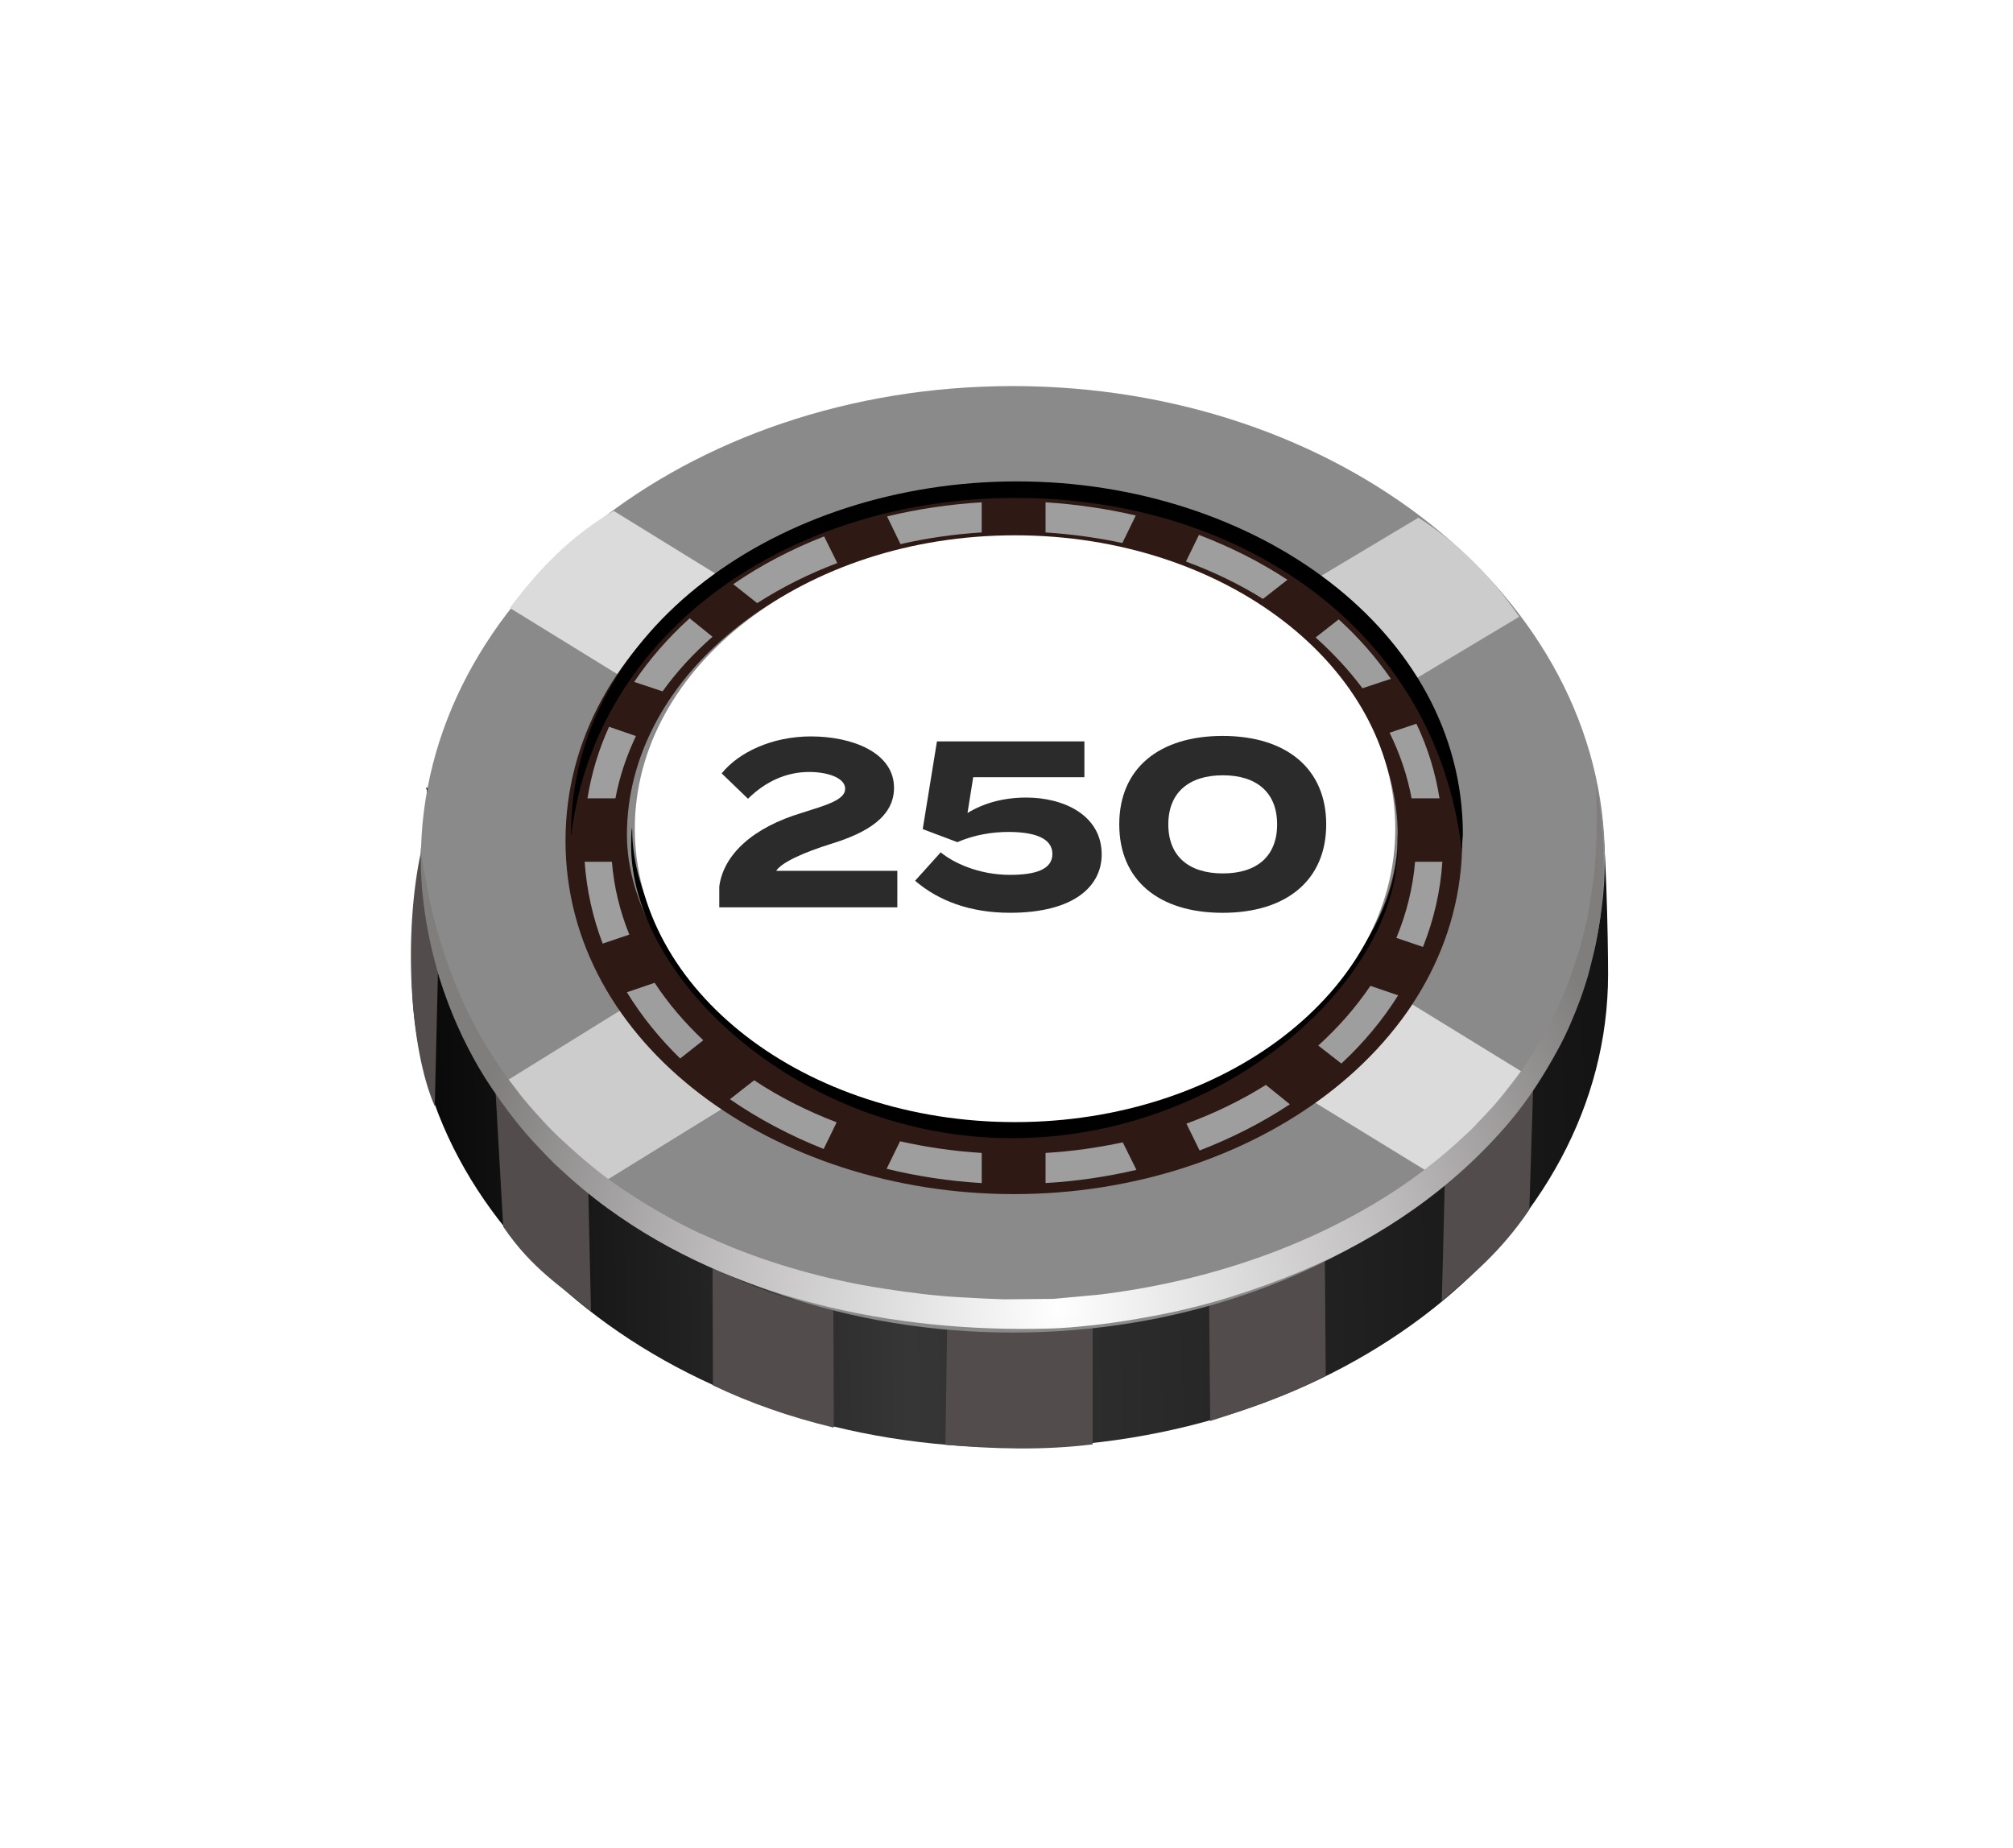 <svg width="73" height="67" viewBox="0 0 73 67" fill="none" xmlns="http://www.w3.org/2000/svg">
<g filter="url(#filter0_d_4471_31527)">
<path fill-rule="evenodd" clip-rule="evenodd" d="M14.935 33.328C14.935 32.737 14.976 32.155 15.047 31.58L15.487 26.799C15.487 26.424 15.327 26.591 15.662 26.591H16.676C19.989 20.469 27.684 16.167 36.631 16.167C45.578 16.167 53.265 20.469 56.577 26.591H57.311C57.646 26.591 57.917 26.895 57.917 27.27L57.988 26.93C58.251 28 58.316 32.203 58.316 33.329C58.316 42.803 48.602 50.489 36.63 50.489C24.658 50.489 14.935 42.803 14.935 33.329V33.328Z" fill="url(#paint0_linear_4471_31527)"/>
<path fill-rule="evenodd" clip-rule="evenodd" d="M25.839 43.975L25.855 48.238C27.188 48.876 28.648 49.387 30.237 49.77L30.221 45.444C28.649 45.189 27.212 44.63 25.839 43.975Z" fill="#524C4C"/>
<path fill-rule="evenodd" clip-rule="evenodd" d="M34.348 46.066L34.284 50.392C36.024 50.544 37.82 50.6 39.624 50.377V46.107C37.853 46.338 36.12 46.202 34.348 46.066Z" fill="#524C4C"/>
<path fill-rule="evenodd" clip-rule="evenodd" d="M43.847 45.221L43.887 49.531C45.22 49.1 46.601 48.645 48.077 47.895L48.046 43.704C46.681 44.431 45.268 44.806 43.847 45.221L43.847 45.221Z" fill="#524C4C"/>
<path fill-rule="evenodd" clip-rule="evenodd" d="M36.727 12C48.58 12 58.198 19.694 58.198 29.161C58.198 38.628 48.58 46.322 36.727 46.322C24.873 46.322 15.263 38.636 15.263 29.161C15.263 19.686 24.881 12 36.727 12Z" fill="#8A8A8A"/>
<path fill-rule="evenodd" clip-rule="evenodd" d="M18.002 37.422L22.655 34.54C23.581 35.913 24.819 37.134 26.287 38.148L21.465 41.125C20.164 40.583 18.273 38.092 18.001 37.422H18.002ZM47.327 19.231L51.438 16.773C52.891 17.699 54.096 18.92 55.094 20.365L50.88 22.887C49.922 21.571 48.741 20.309 47.328 19.231H47.327Z" fill="#CCCCCC"/>
<path fill-rule="evenodd" clip-rule="evenodd" d="M52.411 40.879L47.582 37.917C48.987 36.888 50.336 35.786 51.213 34.421L55.723 37.191C54.733 38.819 53.712 39.953 52.411 40.879ZM22.663 22.616L18.488 20.046C19.477 18.729 20.619 17.483 22.255 16.526L26.294 19.016C24.825 20.03 23.588 21.244 22.663 22.616Z" fill="#DBDBDB"/>
<path fill-rule="evenodd" clip-rule="evenodd" d="M20.508 28.491C20.508 21.068 28.099 15.688 36.767 15.688C45.435 15.688 53.026 21.108 53.026 28.491C53.026 35.874 45.435 41.302 36.767 41.302C28.099 41.302 20.508 35.89 20.508 28.491ZM50.687 28.339C50.735 22.672 44.47 17.484 36.719 17.484C28.969 17.484 22.735 22.393 22.735 28.276C22.735 33.169 28.873 38.907 36.623 38.907C44.373 38.907 50.687 33.273 50.687 28.339Z" fill="#2E1914"/>
<path fill-rule="evenodd" clip-rule="evenodd" d="M32.153 40.383L32.64 39.386C33.59 39.601 34.58 39.745 35.602 39.809V40.903C34.413 40.831 33.255 40.655 32.154 40.384L32.153 40.383ZM37.916 40.902V39.809C38.881 39.753 39.815 39.617 40.717 39.425L41.212 40.423C40.151 40.67 39.048 40.837 37.916 40.901V40.902ZM43.503 39.721L43.025 38.747C44.062 38.364 45.028 37.894 45.906 37.342L46.776 38.045C45.779 38.707 44.676 39.266 43.503 39.721ZM26.47 37.861L27.348 37.174C28.25 37.773 29.256 38.284 30.341 38.699L29.87 39.665C28.641 39.178 27.5 38.572 26.47 37.861ZM48.644 36.568L47.806 35.914C48.54 35.251 49.17 34.525 49.697 33.75L50.703 34.093C50.144 34.987 49.45 35.818 48.644 36.567V36.568ZM22.734 33.982L23.74 33.639C24.228 34.382 24.826 35.084 25.504 35.722L24.666 36.384C23.915 35.65 23.261 34.844 22.734 33.982ZM51.604 32.338L50.638 32.011C51.006 31.125 51.237 30.199 51.317 29.249H52.307C52.235 30.327 51.995 31.357 51.604 32.338ZM21.202 29.249H22.191C22.263 30.159 22.478 31.045 22.822 31.891L21.856 32.218C21.497 31.276 21.273 30.279 21.202 29.249ZM22.088 24.356L23.062 24.691C22.719 25.417 22.463 26.168 22.319 26.95H21.305C21.448 26.048 21.712 25.178 22.087 24.356H22.088ZM50.392 24.571L51.365 24.244C51.772 25.098 52.052 26 52.203 26.95H51.19C51.038 26.128 50.766 25.33 50.392 24.571ZM24.027 23.071L22.998 22.728C23.557 21.898 24.235 21.124 25.009 20.421L25.839 21.091C25.145 21.698 24.538 22.361 24.027 23.071ZM47.709 21.116L48.547 20.461C49.266 21.116 49.904 21.842 50.439 22.616L49.409 22.959C48.922 22.305 48.348 21.69 47.709 21.115V21.116ZM27.459 19.871L26.59 19.184C27.587 18.497 28.697 17.915 29.886 17.452L30.365 18.418C29.319 18.809 28.346 19.304 27.459 19.871ZM43.008 18.363L43.479 17.397C44.628 17.836 45.706 18.378 46.688 19.025L45.801 19.719C44.947 19.185 44.005 18.73 43.008 18.363ZM32.656 17.732L32.169 16.726C33.27 16.462 34.42 16.287 35.601 16.215V17.308C34.579 17.372 33.597 17.516 32.655 17.732H32.656ZM37.916 17.308V16.215C39.041 16.287 40.135 16.447 41.189 16.693L40.702 17.691C39.808 17.499 38.874 17.372 37.916 17.308V17.308Z" fill="#9E9E9E"/>
<path fill-rule="evenodd" clip-rule="evenodd" d="M52.396 40.695C52.396 40.623 52.332 43.672 52.284 45.181C53.354 44.255 54.391 43.441 55.46 41.869L55.612 37.048C54.495 38.907 53.504 39.849 52.395 40.696L52.396 40.695Z" fill="#524C4C"/>
<path fill-rule="evenodd" clip-rule="evenodd" d="M21.329 40.927C21.329 40.847 21.393 44.055 21.433 45.564C20.363 44.639 19.318 44.056 18.249 42.483L17.953 37.263C19.07 39.123 20.212 40.081 21.329 40.927Z" fill="#524C4C"/>
<path fill-rule="evenodd" clip-rule="evenodd" d="M15.895 32.729L15.767 38.117C14.841 35.994 14.633 31.836 15.264 28.898C15.287 30.232 15.559 31.5 15.895 32.729Z" fill="#524C4C"/>
<path fill-rule="evenodd" clip-rule="evenodd" d="M22.04 41.821C21.361 41.326 20.755 40.807 20.14 40.232C19.933 40.033 19.734 39.817 19.534 39.609C18.895 38.947 18.329 38.196 17.818 37.438C17.203 36.528 16.668 35.466 16.277 34.445C15.758 33.08 15.431 31.659 15.303 30.206C15.263 29.695 15.255 29.209 15.255 28.706C15.503 30.75 16.038 32.753 16.924 34.613C17.307 35.411 17.778 36.202 18.288 36.928C18.44 37.143 18.6 37.351 18.767 37.566C19.03 37.926 19.334 38.253 19.629 38.58C19.892 38.876 20.188 39.171 20.483 39.434C21.129 40.033 21.816 40.607 22.55 41.102C23.101 41.47 23.636 41.805 24.218 42.124C24.681 42.388 25.184 42.643 25.671 42.85C25.983 42.994 26.294 43.13 26.613 43.257C28.346 43.952 30.237 44.455 32.081 44.734C32.999 44.877 33.941 44.997 34.867 45.045C35.386 45.077 35.889 45.101 36.407 45.117L38.203 45.101L39.839 44.95C43.687 44.487 47.51 43.226 50.727 41.087C51.342 40.672 51.94 40.217 52.507 39.73C52.73 39.538 52.946 39.339 53.161 39.139C53.313 39.004 53.473 38.844 53.608 38.692C53.792 38.501 53.976 38.309 54.151 38.117C54.43 37.798 54.685 37.471 54.941 37.136C55.564 36.321 56.075 35.412 56.513 34.486C56.792 33.895 57.008 33.281 57.208 32.658C57.303 32.387 57.359 32.099 57.439 31.82C57.503 31.565 57.567 31.294 57.607 31.03C57.687 30.567 57.767 30.105 57.815 29.633C57.886 28.851 57.919 28.069 57.902 27.279C57.894 26.992 57.894 26.696 57.871 26.401C57.927 26.656 57.975 26.927 58.006 27.191C58.134 28.188 58.19 29.146 58.134 30.152C58.094 30.855 58.006 31.581 57.863 32.267C57.807 32.538 57.735 32.802 57.671 33.065C57.584 33.441 57.448 33.839 57.32 34.207C57.089 34.83 56.833 35.444 56.515 36.027C56.004 36.969 55.437 37.862 54.743 38.684C52.707 41.087 50.09 42.883 47.192 44.096C45.532 44.791 43.824 45.333 42.06 45.676C41.245 45.835 40.424 45.972 39.601 46.059C39.059 46.115 38.523 46.171 37.973 46.179C32.449 46.323 26.575 45.126 22.041 41.821H22.04Z" fill="url(#paint1_radial_4471_31527)"/>
<path fill-rule="evenodd" clip-rule="evenodd" d="M22.886 28.642C22.886 28.275 22.91 27.908 22.927 28.083C22.927 32.936 29.025 38.675 36.735 38.675C44.445 38.675 50.719 33.04 50.679 28.61C50.671 27.995 50.695 28.346 50.687 28.705C50.687 33.63 44.35 39.273 36.703 39.273C29.056 39.273 22.886 33.534 22.886 28.641V28.642ZM36.846 16.055C28.769 16.055 21.625 20.78 20.715 28.291L20.707 28.26C20.707 20.829 28.258 15.457 36.879 15.457C45.499 15.457 53.05 20.869 53.05 28.26L53.01 28.827C52.068 20.813 44.964 16.056 36.846 16.056V16.055Z" fill="black"/>
<path fill-rule="evenodd" clip-rule="evenodd" d="M36.806 17.412C44.421 17.412 50.599 22.177 50.599 28.052C50.599 33.926 44.421 38.691 36.806 38.691C29.192 38.691 23.021 33.926 23.021 28.052C23.021 22.177 29.192 17.412 36.806 17.412Z" fill="white"/>
<path d="M29.421 24.705C30.874 24.705 32.421 25.273 32.421 26.57C32.421 27.602 31.467 28.195 30.142 28.599C29.154 28.909 28.346 29.269 28.148 29.579H32.541V30.903H26.084V30.146C26.239 28.985 27.305 28.005 29.093 27.472C29.961 27.197 30.649 27.008 30.649 26.604C30.649 26.201 30.005 25.994 29.343 25.994C28.518 25.994 27.762 26.338 27.125 26.965L26.171 26.045C26.79 25.28 27.994 24.704 29.421 24.704V24.705Z" fill="#2B2B2B"/>
<path d="M36.626 29.725C37.537 29.725 38.164 29.536 38.164 28.968C38.164 28.401 37.537 28.169 36.566 28.169C35.98 28.169 35.336 28.272 34.718 28.539L33.462 28.066L33.978 24.885H39.325V26.183H35.293L35.086 27.481C35.697 27.111 36.41 26.922 37.218 26.922C38.586 26.922 39.952 27.567 39.952 28.985C39.952 30.12 38.972 31.1 36.625 31.1C35.172 31.1 34.028 30.661 33.185 29.939L34.114 28.908C34.57 29.286 35.49 29.725 36.625 29.725L36.626 29.725Z" fill="#2B2B2B"/>
<path d="M40.589 27.894C40.589 25.865 42.033 24.687 44.337 24.687C46.641 24.687 48.094 25.865 48.094 27.894C48.094 29.922 46.65 31.101 44.337 31.101C42.025 31.101 40.589 29.922 40.589 27.894ZM46.314 27.894C46.314 26.742 45.575 26.114 44.346 26.114C43.117 26.114 42.368 26.742 42.368 27.894C42.368 29.046 43.108 29.673 44.346 29.673C45.584 29.673 46.314 29.046 46.314 27.894Z" fill="#2B2B2B"/>
</g>
<defs>
<filter id="filter0_d_4471_31527" x="0.901" y="0" width="71.415" height="66.525" filterUnits="userSpaceOnUse" color-interpolation-filters="sRGB">
<feFlood flood-opacity="0" result="BackgroundImageFix"/>
<feColorMatrix in="SourceAlpha" type="matrix" values="0 0 0 0 0 0 0 0 0 0 0 0 0 0 0 0 0 0 127 0" result="hardAlpha"/>
<feOffset dy="2"/>
<feGaussianBlur stdDeviation="7"/>
<feComposite in2="hardAlpha" operator="out"/>
<feColorMatrix type="matrix" values="0 0 0 0 0.704 0 0 0 0 0.704 0 0 0 0 0.704 0 0 0 0.4 0"/>
<feBlend mode="normal" in2="BackgroundImageFix" result="effect1_dropShadow_4471_31527"/>
<feBlend mode="normal" in="SourceGraphic" in2="effect1_dropShadow_4471_31527" result="shape"/>
</filter>
<linearGradient id="paint0_linear_4471_31527" x1="11.924" y1="33.721" x2="59.179" y2="32.969" gradientUnits="userSpaceOnUse">
<stop/>
<stop offset="0.44" stop-color="#363636"/>
<stop offset="1" stop-color="#121212"/>
</linearGradient>
<radialGradient id="paint1_radial_4471_31527" cx="0" cy="0" r="1" gradientUnits="userSpaceOnUse" gradientTransform="translate(38.395 45.468) scale(22.301)">
<stop stop-color="white"/>
<stop offset="0.55" stop-color="#BFBDBD"/>
<stop offset="1" stop-color="#807D7D"/>
</radialGradient>
</defs>
</svg>
